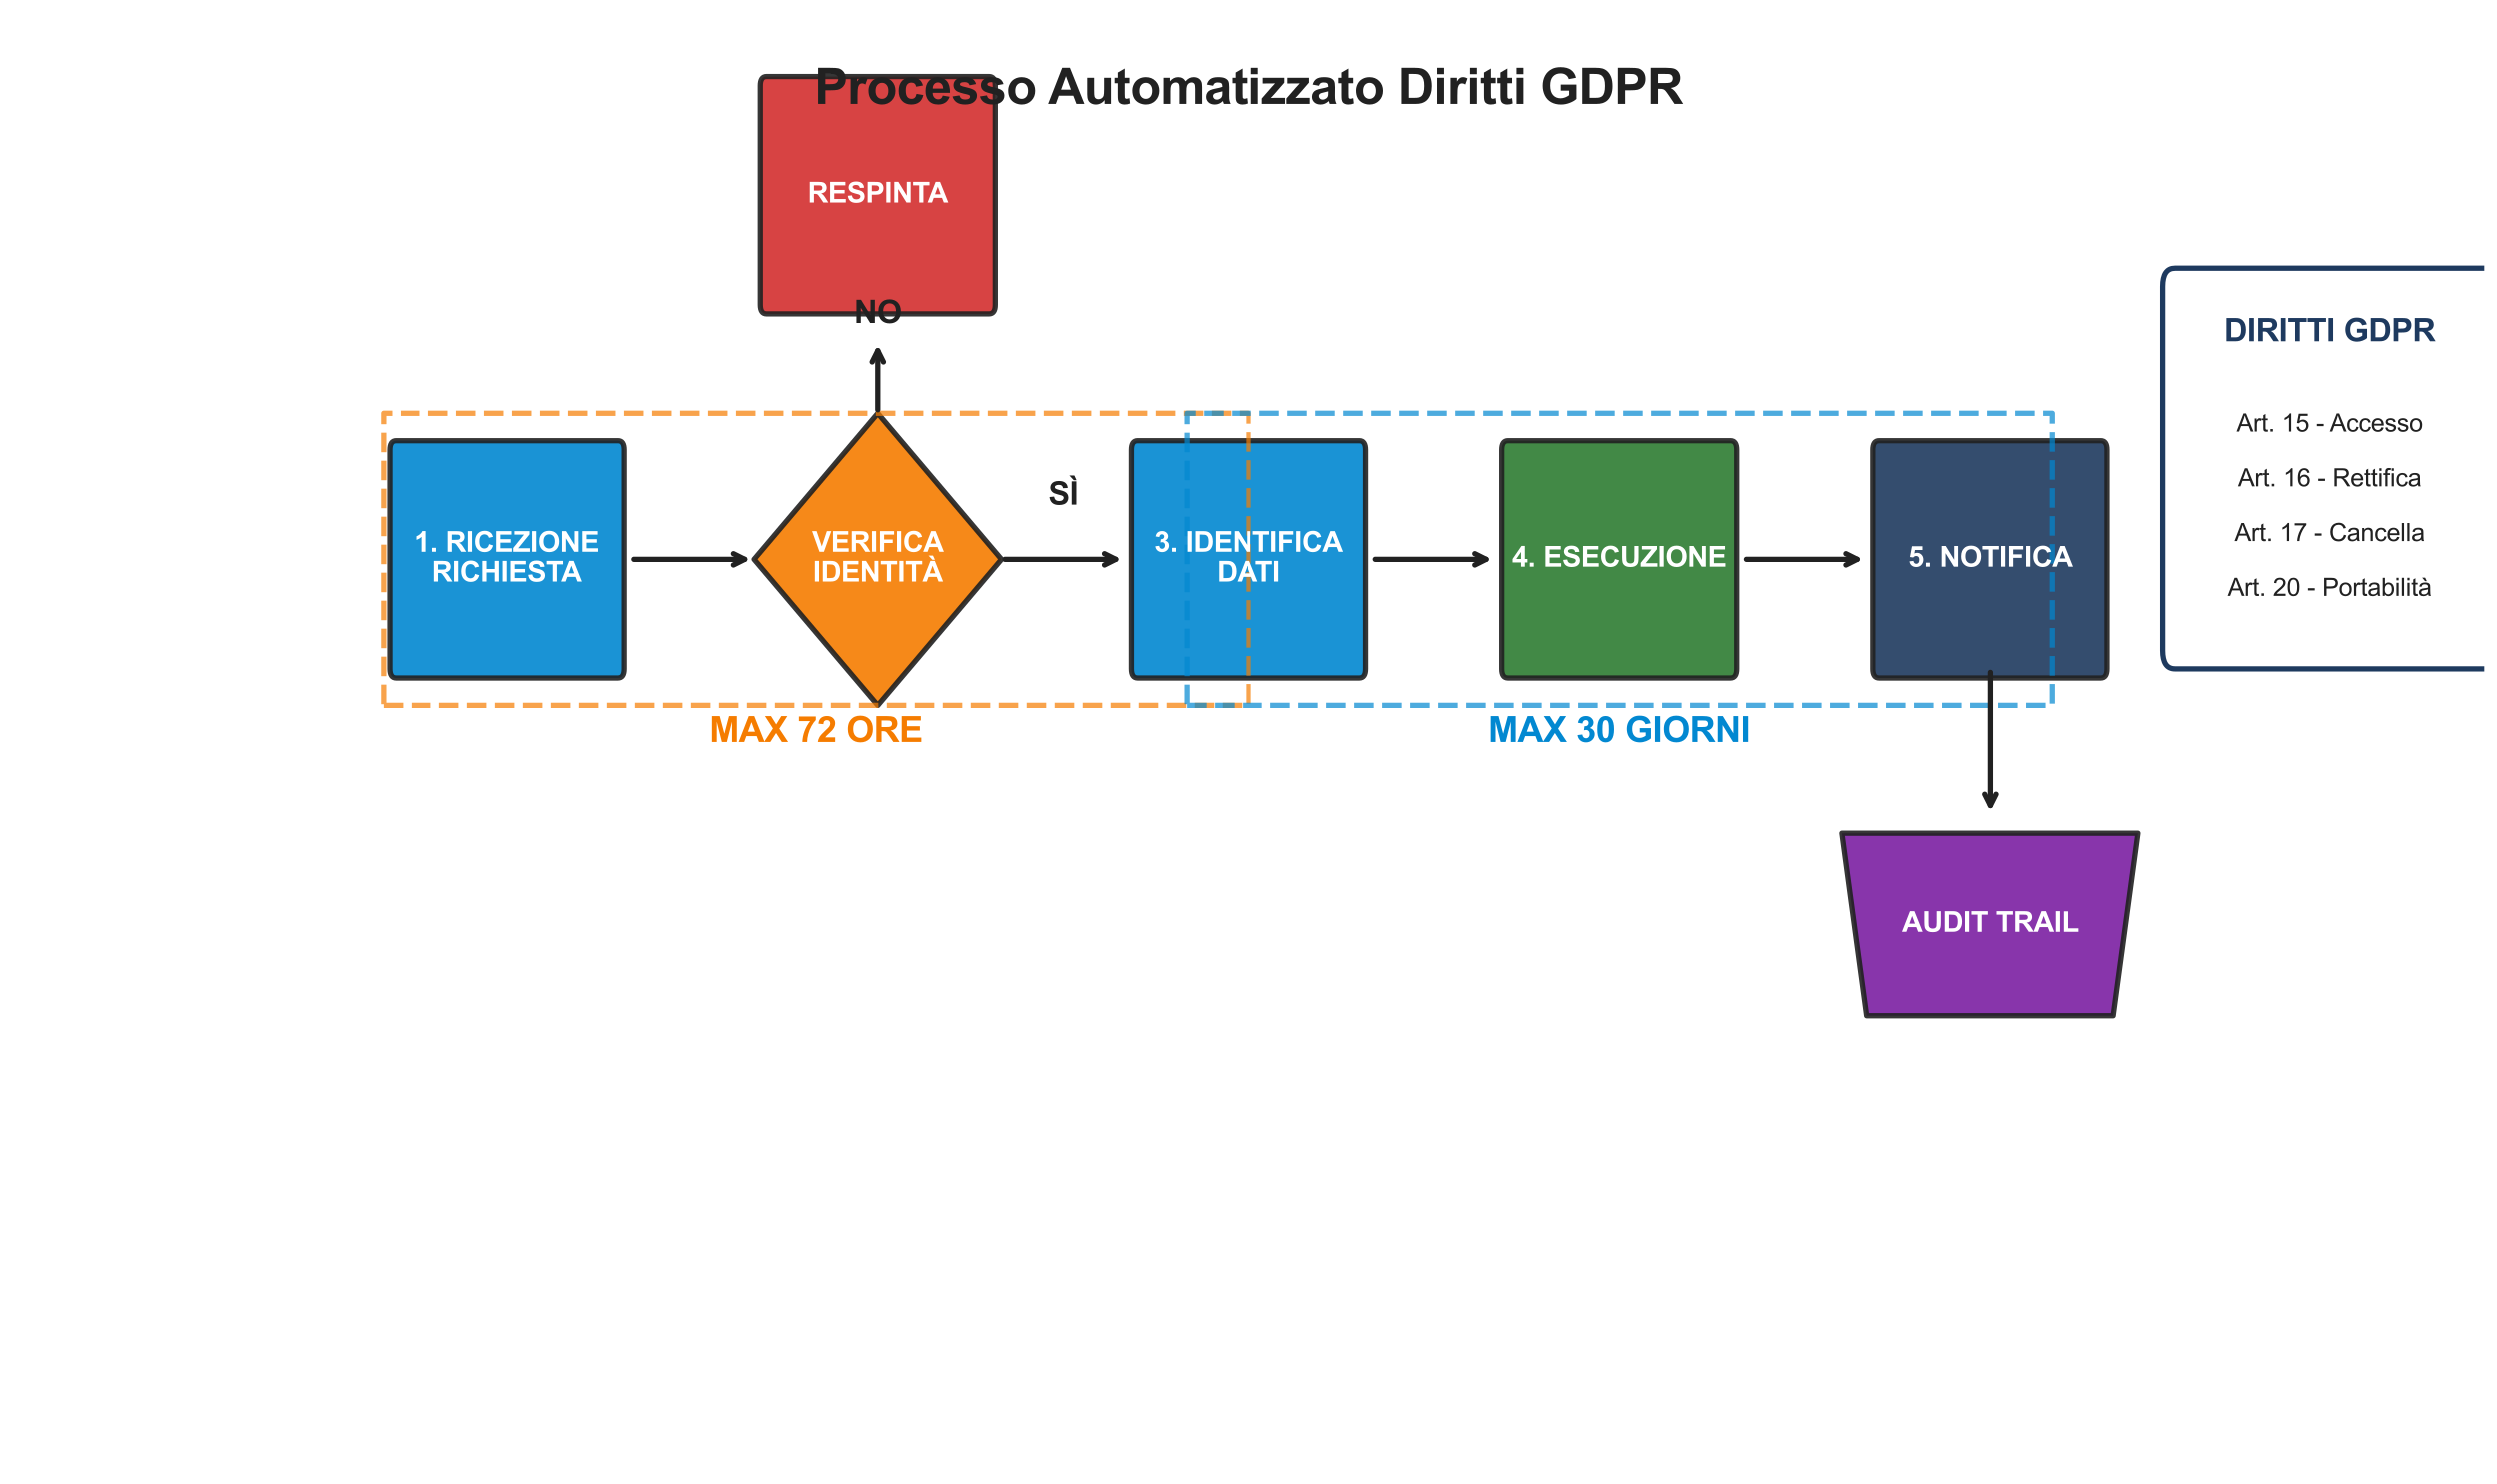 <?xml version="1.0" encoding="utf-8" standalone="no"?>
<!DOCTYPE svg PUBLIC "-//W3C//DTD SVG 1.1//EN"
  "http://www.w3.org/Graphics/SVG/1.1/DTD/svg11.dtd">
<svg xmlns:xlink="http://www.w3.org/1999/xlink" width="1419.84pt" height="843.84pt" viewBox="0 0 1419.84 843.84" xmlns="http://www.w3.org/2000/svg" version="1.1">
 <defs>
  <style type="text/css">*{stroke-linejoin: round; stroke-linecap: butt}</style>
 </defs>
 <g id="figure_1">
  <g id="patch_1">
   <path d="M 0 843.84 
L 1419.84 843.84 
L 1419.84 0 
L 0 0 
z
" style="fill: #ffffff"/>
  </g>
  <g id="axes_1">
   <g id="patch_2">
    <path d="M 225.043 385.632 
L 351.533 385.632 
Q 355.046 385.632 355.046 380.448 
L 355.046 256.032 
Q 355.046 250.848 351.533 250.848 
L 225.043 250.848 
Q 221.53 250.848 221.53 256.032 
L 221.53 380.448 
Q 221.53 385.632 225.043 385.632 
z
" clip-path="url(#p54c9bda42e)" style="fill: #0288d1; opacity: 0.9; stroke: #212121; stroke-width: 3; stroke-linejoin: miter"/>
   </g>
   <g id="patch_3">
    <path d="M 499.104 401.184 
L 569.376 318.24 
L 499.104 235.296 
L 428.832 318.24 
z
" clip-path="url(#p54c9bda42e)" style="fill: #f57c00; opacity: 0.9; stroke: #212121; stroke-width: 3; stroke-linejoin: miter"/>
   </g>
   <g id="patch_4">
    <path d="M 646.675 385.632 
L 773.165 385.632 
Q 776.678 385.632 776.678 380.448 
L 776.678 256.032 
Q 776.678 250.848 773.165 250.848 
L 646.675 250.848 
Q 643.162 250.848 643.162 256.032 
L 643.162 380.448 
Q 643.162 385.632 646.675 385.632 
z
" clip-path="url(#p54c9bda42e)" style="fill: #0288d1; opacity: 0.9; stroke: #212121; stroke-width: 3; stroke-linejoin: miter"/>
   </g>
   <g id="patch_5">
    <path d="M 857.491 385.632 
L 983.981 385.632 
Q 987.494 385.632 987.494 380.448 
L 987.494 256.032 
Q 987.494 250.848 983.981 250.848 
L 857.491 250.848 
Q 853.978 250.848 853.978 256.032 
L 853.978 380.448 
Q 853.978 385.632 857.491 385.632 
z
" clip-path="url(#p54c9bda42e)" style="fill: #2e7d32; opacity: 0.9; stroke: #212121; stroke-width: 3; stroke-linejoin: miter"/>
   </g>
   <g id="patch_6">
    <path d="M 1068.307 385.632 
L 1194.797 385.632 
Q 1198.31 385.632 1198.31 380.448 
L 1198.31 256.032 
Q 1198.31 250.848 1194.797 250.848 
L 1068.307 250.848 
Q 1064.794 250.848 1064.794 256.032 
L 1064.794 380.448 
Q 1064.794 385.632 1068.307 385.632 
z
" clip-path="url(#p54c9bda42e)" style="fill: #1e3a5f; opacity: 0.9; stroke: #212121; stroke-width: 3; stroke-linejoin: miter"/>
   </g>
   <g id="patch_7">
    <path d="M 435.859 178.272 
L 562.349 178.272 
Q 565.862 178.272 565.862 173.088 
L 565.862 48.672 
Q 565.862 43.488 562.349 43.488 
L 435.859 43.488 
Q 432.346 43.488 432.346 48.672 
L 432.346 173.088 
Q 432.346 178.272 435.859 178.272 
z
" clip-path="url(#p54c9bda42e)" style="fill: #d32f2f; opacity: 0.9; stroke: #212121; stroke-width: 3; stroke-linejoin: miter"/>
   </g>
   <g id="patch_8">
    <path d="M 1061.28 577.44 
L 1201.824 577.44 
L 1215.878 473.76 
L 1047.226 473.76 
z
" clip-path="url(#p54c9bda42e)" style="fill: #7b1fa2; opacity: 0.9; stroke: #212121; stroke-width: 3; stroke-linejoin: miter"/>
   </g>
   <g id="patch_9">
    <path d="M 218.016 401.184 
L 709.92 401.184 
L 709.92 235.296 
L 218.016 235.296 
L 218.016 401.184 
z
" clip-path="url(#p54c9bda42e)" style="fill: none; opacity: 0.7; stroke-dasharray: 11.1,4.8; stroke-dashoffset: 0; stroke: #f57c00; stroke-width: 3; stroke-linejoin: miter"/>
   </g>
   <g id="patch_10">
    <path d="M 674.784 401.184 
L 1166.688 401.184 
L 1166.688 235.296 
L 674.784 235.296 
L 674.784 401.184 
z
" clip-path="url(#p54c9bda42e)" style="fill: none; opacity: 0.7; stroke-dasharray: 11.1,4.8; stroke-dashoffset: 0; stroke: #0288d1; stroke-width: 3; stroke-linejoin: miter"/>
   </g>
   <g id="patch_11">
    <path d="M 1236.96 380.448 
L 1412.64 380.448 
Q 1419.667 380.448 1419.667 370.08 
L 1419.667 162.72 
Q 1419.667 152.352 1412.64 152.352 
L 1236.96 152.352 
Q 1229.933 152.352 1229.933 162.72 
L 1229.933 370.08 
Q 1229.933 380.448 1236.96 380.448 
z
" clip-path="url(#p54c9bda42e)" style="fill: #ffffff; stroke: #1e3a5f; stroke-width: 3; stroke-linejoin: miter"/>
   </g>
   <g id="text_1">
    <!-- 1. RICEZIONE -->
    <g style="fill: #ffffff" transform="translate(235.835 313.937) scale(0.16 -0.16)">
     <defs>
      <path id="Arial-BoldMT-31" d="M 2519 0 
L 1641 0 
L 1641 3309 
Q 1159 2859 506 2644 
L 506 3441 
Q 850 3553 1253 3867 
Q 1656 4181 1806 4600 
L 2519 4600 
L 2519 0 
z
" transform="scale(0.016)"/>
      <path id="Arial-BoldMT-2e" d="M 459 0 
L 459 878 
L 1338 878 
L 1338 0 
L 459 0 
z
" transform="scale(0.016)"/>
      <path id="Arial-BoldMT-20" transform="scale(0.016)"/>
      <path id="Arial-BoldMT-52" d="M 469 0 
L 469 4581 
L 2416 4581 
Q 3150 4581 3483 4457 
Q 3816 4334 4016 4018 
Q 4216 3703 4216 3297 
Q 4216 2781 3912 2445 
Q 3609 2109 3006 2022 
Q 3306 1847 3501 1637 
Q 3697 1428 4028 894 
L 4588 0 
L 3481 0 
L 2813 997 
Q 2456 1531 2325 1670 
Q 2194 1809 2047 1861 
Q 1900 1913 1581 1913 
L 1394 1913 
L 1394 0 
L 469 0 
z
M 1394 2644 
L 2078 2644 
Q 2744 2644 2909 2700 
Q 3075 2756 3169 2893 
Q 3263 3031 3263 3238 
Q 3263 3469 3139 3611 
Q 3016 3753 2791 3791 
Q 2678 3806 2116 3806 
L 1394 3806 
L 1394 2644 
z
" transform="scale(0.016)"/>
      <path id="Arial-BoldMT-49" d="M 438 0 
L 438 4581 
L 1363 4581 
L 1363 0 
L 438 0 
z
" transform="scale(0.016)"/>
      <path id="Arial-BoldMT-43" d="M 3397 1684 
L 4294 1400 
Q 4088 650 3608 286 
Q 3128 -78 2391 -78 
Q 1478 -78 890 545 
Q 303 1169 303 2250 
Q 303 3394 893 4026 
Q 1484 4659 2447 4659 
Q 3288 4659 3813 4163 
Q 4125 3869 4281 3319 
L 3366 3100 
Q 3284 3456 3026 3662 
Q 2769 3869 2400 3869 
Q 1891 3869 1573 3503 
Q 1256 3138 1256 2319 
Q 1256 1450 1568 1081 
Q 1881 713 2381 713 
Q 2750 713 3015 947 
Q 3281 1181 3397 1684 
z
" transform="scale(0.016)"/>
      <path id="Arial-BoldMT-45" d="M 466 0 
L 466 4581 
L 3863 4581 
L 3863 3806 
L 1391 3806 
L 1391 2791 
L 3691 2791 
L 3691 2019 
L 1391 2019 
L 1391 772 
L 3950 772 
L 3950 0 
L 466 0 
z
" transform="scale(0.016)"/>
      <path id="Arial-BoldMT-5a" d="M 69 0 
L 69 834 
L 2475 3806 
L 341 3806 
L 341 4581 
L 3694 4581 
L 3694 3863 
L 1184 772 
L 3791 772 
L 3791 0 
L 69 0 
z
" transform="scale(0.016)"/>
      <path id="Arial-BoldMT-4f" d="M 278 2263 
Q 278 2963 488 3438 
Q 644 3788 914 4066 
Q 1184 4344 1506 4478 
Q 1934 4659 2494 4659 
Q 3506 4659 4114 4031 
Q 4722 3403 4722 2284 
Q 4722 1175 4119 548 
Q 3516 -78 2506 -78 
Q 1484 -78 881 545 
Q 278 1169 278 2263 
z
M 1231 2294 
Q 1231 1516 1590 1114 
Q 1950 713 2503 713 
Q 3056 713 3411 1111 
Q 3766 1509 3766 2306 
Q 3766 3094 3420 3481 
Q 3075 3869 2503 3869 
Q 1931 3869 1581 3476 
Q 1231 3084 1231 2294 
z
" transform="scale(0.016)"/>
      <path id="Arial-BoldMT-4e" d="M 475 0 
L 475 4581 
L 1375 4581 
L 3250 1522 
L 3250 4581 
L 4109 4581 
L 4109 0 
L 3181 0 
L 1334 2988 
L 1334 0 
L 475 0 
z
" transform="scale(0.016)"/>
     </defs>
     <use xlink:href="#Arial-BoldMT-31"/>
     <use xlink:href="#Arial-BoldMT-2e" transform="translate(55.615 0)"/>
     <use xlink:href="#Arial-BoldMT-20" transform="translate(83.398 0)"/>
     <use xlink:href="#Arial-BoldMT-52" transform="translate(111.182 0)"/>
     <use xlink:href="#Arial-BoldMT-49" transform="translate(183.398 0)"/>
     <use xlink:href="#Arial-BoldMT-43" transform="translate(211.182 0)"/>
     <use xlink:href="#Arial-BoldMT-45" transform="translate(283.398 0)"/>
     <use xlink:href="#Arial-BoldMT-5a" transform="translate(350.098 0)"/>
     <use xlink:href="#Arial-BoldMT-49" transform="translate(411.182 0)"/>
     <use xlink:href="#Arial-BoldMT-4f" transform="translate(438.965 0)"/>
     <use xlink:href="#Arial-BoldMT-4e" transform="translate(516.748 0)"/>
     <use xlink:href="#Arial-BoldMT-45" transform="translate(588.965 0)"/>
    </g>
    <!-- RICHIESTA -->
    <g style="fill: #ffffff" transform="translate(245.764 330.838) scale(0.16 -0.16)">
     <defs>
      <path id="Arial-BoldMT-48" d="M 469 0 
L 469 4581 
L 1394 4581 
L 1394 2778 
L 3206 2778 
L 3206 4581 
L 4131 4581 
L 4131 0 
L 3206 0 
L 3206 2003 
L 1394 2003 
L 1394 0 
L 469 0 
z
" transform="scale(0.016)"/>
      <path id="Arial-BoldMT-53" d="M 231 1491 
L 1131 1578 
Q 1213 1125 1461 912 
Q 1709 700 2131 700 
Q 2578 700 2804 889 
Q 3031 1078 3031 1331 
Q 3031 1494 2936 1608 
Q 2841 1722 2603 1806 
Q 2441 1863 1863 2006 
Q 1119 2191 819 2459 
Q 397 2838 397 3381 
Q 397 3731 595 4036 
Q 794 4341 1167 4500 
Q 1541 4659 2069 4659 
Q 2931 4659 3367 4281 
Q 3803 3903 3825 3272 
L 2900 3231 
Q 2841 3584 2645 3739 
Q 2450 3894 2059 3894 
Q 1656 3894 1428 3728 
Q 1281 3622 1281 3444 
Q 1281 3281 1419 3166 
Q 1594 3019 2269 2859 
Q 2944 2700 3267 2529 
Q 3591 2359 3773 2064 
Q 3956 1769 3956 1334 
Q 3956 941 3737 597 
Q 3519 253 3119 86 
Q 2719 -81 2122 -81 
Q 1253 -81 787 320 
Q 322 722 231 1491 
z
" transform="scale(0.016)"/>
      <path id="Arial-BoldMT-54" d="M 1497 0 
L 1497 3806 
L 138 3806 
L 138 4581 
L 3778 4581 
L 3778 3806 
L 2422 3806 
L 2422 0 
L 1497 0 
z
" transform="scale(0.016)"/>
      <path id="Arial-BoldMT-41" d="M 4597 0 
L 3591 0 
L 3191 1041 
L 1359 1041 
L 981 0 
L 0 0 
L 1784 4581 
L 2763 4581 
L 4597 0 
z
M 2894 1813 
L 2263 3513 
L 1644 1813 
L 2894 1813 
z
" transform="scale(0.016)"/>
     </defs>
     <use xlink:href="#Arial-BoldMT-52"/>
     <use xlink:href="#Arial-BoldMT-49" transform="translate(72.217 0)"/>
     <use xlink:href="#Arial-BoldMT-43" transform="translate(100 0)"/>
     <use xlink:href="#Arial-BoldMT-48" transform="translate(172.217 0)"/>
     <use xlink:href="#Arial-BoldMT-49" transform="translate(244.434 0)"/>
     <use xlink:href="#Arial-BoldMT-45" transform="translate(272.217 0)"/>
     <use xlink:href="#Arial-BoldMT-53" transform="translate(338.916 0)"/>
     <use xlink:href="#Arial-BoldMT-54" transform="translate(405.615 0)"/>
     <use xlink:href="#Arial-BoldMT-41" transform="translate(459.324 0)"/>
    </g>
   </g>
   <g id="text_2">
    <!-- VERIFICA -->
    <g style="fill: #ffffff" transform="translate(461.768 313.937) scale(0.16 -0.16)">
     <defs>
      <path id="Arial-BoldMT-56" d="M 1634 0 
L -3 4581 
L 1000 4581 
L 2159 1191 
L 3281 4581 
L 4263 4581 
L 2622 0 
L 1634 0 
z
" transform="scale(0.016)"/>
      <path id="Arial-BoldMT-46" d="M 472 0 
L 472 4581 
L 3613 4581 
L 3613 3806 
L 1397 3806 
L 1397 2722 
L 3309 2722 
L 3309 1947 
L 1397 1947 
L 1397 0 
L 472 0 
z
" transform="scale(0.016)"/>
     </defs>
     <use xlink:href="#Arial-BoldMT-56"/>
     <use xlink:href="#Arial-BoldMT-45" transform="translate(66.699 0)"/>
     <use xlink:href="#Arial-BoldMT-52" transform="translate(133.398 0)"/>
     <use xlink:href="#Arial-BoldMT-49" transform="translate(205.615 0)"/>
     <use xlink:href="#Arial-BoldMT-46" transform="translate(233.398 0)"/>
     <use xlink:href="#Arial-BoldMT-49" transform="translate(294.482 0)"/>
     <use xlink:href="#Arial-BoldMT-43" transform="translate(322.266 0)"/>
     <use xlink:href="#Arial-BoldMT-41" transform="translate(394.482 0)"/>
    </g>
    <!-- IDENTITÀ -->
    <g style="fill: #ffffff" transform="translate(462.218 330.838) scale(0.16 -0.16)">
     <defs>
      <path id="Arial-BoldMT-44" d="M 463 4581 
L 2153 4581 
Q 2725 4581 3025 4494 
Q 3428 4375 3715 4072 
Q 4003 3769 4153 3330 
Q 4303 2891 4303 2247 
Q 4303 1681 4163 1272 
Q 3991 772 3672 463 
Q 3431 228 3022 97 
Q 2716 0 2203 0 
L 463 0 
L 463 4581 
z
M 1388 3806 
L 1388 772 
L 2078 772 
Q 2466 772 2638 816 
Q 2863 872 3011 1006 
Q 3159 1141 3253 1448 
Q 3347 1756 3347 2288 
Q 3347 2819 3253 3103 
Q 3159 3388 2990 3547 
Q 2822 3706 2563 3763 
Q 2369 3806 1803 3806 
L 1388 3806 
z
" transform="scale(0.016)"/>
      <path id="Arial-BoldMT-c0" d="M 4597 0 
L 3591 0 
L 3191 1041 
L 1359 1041 
L 981 0 
L 0 0 
L 1784 4581 
L 2763 4581 
L 4597 0 
z
M 2894 1813 
L 2263 3513 
L 1644 1813 
L 2894 1813 
z
M 2787 4813 
L 2234 4813 
L 1371 5747 
L 2356 5747 
L 2787 4813 
z
" transform="scale(0.016)"/>
     </defs>
     <use xlink:href="#Arial-BoldMT-49"/>
     <use xlink:href="#Arial-BoldMT-44" transform="translate(27.783 0)"/>
     <use xlink:href="#Arial-BoldMT-45" transform="translate(100 0)"/>
     <use xlink:href="#Arial-BoldMT-4e" transform="translate(166.699 0)"/>
     <use xlink:href="#Arial-BoldMT-54" transform="translate(238.916 0)"/>
     <use xlink:href="#Arial-BoldMT-49" transform="translate(300 0)"/>
     <use xlink:href="#Arial-BoldMT-54" transform="translate(327.783 0)"/>
     <use xlink:href="#Arial-BoldMT-c0" transform="translate(388.867 0)"/>
    </g>
   </g>
   <g id="text_3">
    <!-- 3. IDENTIFICA -->
    <g style="fill: #ffffff" transform="translate(656.14 313.937) scale(0.16 -0.16)">
     <defs>
      <path id="Arial-BoldMT-33" d="M 241 1216 
L 1091 1319 
Q 1131 994 1309 822 
Q 1488 650 1741 650 
Q 2013 650 2198 856 
Q 2384 1063 2384 1413 
Q 2384 1744 2206 1937 
Q 2028 2131 1772 2131 
Q 1603 2131 1369 2066 
L 1466 2781 
Q 1822 2772 2009 2936 
Q 2197 3100 2197 3372 
Q 2197 3603 2059 3740 
Q 1922 3878 1694 3878 
Q 1469 3878 1309 3722 
Q 1150 3566 1116 3266 
L 306 3403 
Q 391 3819 561 4067 
Q 731 4316 1036 4458 
Q 1341 4600 1719 4600 
Q 2366 4600 2756 4188 
Q 3078 3850 3078 3425 
Q 3078 2822 2419 2463 
Q 2813 2378 3048 2084 
Q 3284 1791 3284 1375 
Q 3284 772 2843 347 
Q 2403 -78 1747 -78 
Q 1125 -78 715 280 
Q 306 638 241 1216 
z
" transform="scale(0.016)"/>
     </defs>
     <use xlink:href="#Arial-BoldMT-33"/>
     <use xlink:href="#Arial-BoldMT-2e" transform="translate(55.615 0)"/>
     <use xlink:href="#Arial-BoldMT-20" transform="translate(83.398 0)"/>
     <use xlink:href="#Arial-BoldMT-49" transform="translate(111.182 0)"/>
     <use xlink:href="#Arial-BoldMT-44" transform="translate(138.965 0)"/>
     <use xlink:href="#Arial-BoldMT-45" transform="translate(211.182 0)"/>
     <use xlink:href="#Arial-BoldMT-4e" transform="translate(277.881 0)"/>
     <use xlink:href="#Arial-BoldMT-54" transform="translate(350.098 0)"/>
     <use xlink:href="#Arial-BoldMT-49" transform="translate(411.182 0)"/>
     <use xlink:href="#Arial-BoldMT-46" transform="translate(438.965 0)"/>
     <use xlink:href="#Arial-BoldMT-49" transform="translate(500.049 0)"/>
     <use xlink:href="#Arial-BoldMT-43" transform="translate(527.832 0)"/>
     <use xlink:href="#Arial-BoldMT-41" transform="translate(600.049 0)"/>
    </g>
    <!-- DATI -->
    <g style="fill: #ffffff" transform="translate(691.846 330.838) scale(0.16 -0.16)">
     <use xlink:href="#Arial-BoldMT-44"/>
     <use xlink:href="#Arial-BoldMT-41" transform="translate(72.217 0)"/>
     <use xlink:href="#Arial-BoldMT-54" transform="translate(137.059 0)"/>
     <use xlink:href="#Arial-BoldMT-49" transform="translate(198.143 0)"/>
    </g>
   </g>
   <g id="text_4">
    <!-- 4. ESECUZIONE -->
    <g style="fill: #ffffff" transform="translate(859.833 322.387) scale(0.16 -0.16)">
     <defs>
      <path id="Arial-BoldMT-34" d="M 1994 0 
L 1994 922 
L 119 922 
L 119 1691 
L 2106 4600 
L 2844 4600 
L 2844 1694 
L 3413 1694 
L 3413 922 
L 2844 922 
L 2844 0 
L 1994 0 
z
M 1994 1694 
L 1994 3259 
L 941 1694 
L 1994 1694 
z
" transform="scale(0.016)"/>
      <path id="Arial-BoldMT-55" d="M 459 4581 
L 1384 4581 
L 1384 2100 
Q 1384 1509 1419 1334 
Q 1478 1053 1701 883 
Q 1925 713 2313 713 
Q 2706 713 2906 873 
Q 3106 1034 3147 1268 
Q 3188 1503 3188 2047 
L 3188 4581 
L 4113 4581 
L 4113 2175 
Q 4113 1350 4038 1009 
Q 3963 669 3761 434 
Q 3559 200 3221 61 
Q 2884 -78 2341 -78 
Q 1684 -78 1345 73 
Q 1006 225 809 467 
Q 613 709 550 975 
Q 459 1369 459 2138 
L 459 4581 
z
" transform="scale(0.016)"/>
     </defs>
     <use xlink:href="#Arial-BoldMT-34"/>
     <use xlink:href="#Arial-BoldMT-2e" transform="translate(55.615 0)"/>
     <use xlink:href="#Arial-BoldMT-20" transform="translate(83.398 0)"/>
     <use xlink:href="#Arial-BoldMT-45" transform="translate(111.182 0)"/>
     <use xlink:href="#Arial-BoldMT-53" transform="translate(177.881 0)"/>
     <use xlink:href="#Arial-BoldMT-45" transform="translate(244.58 0)"/>
     <use xlink:href="#Arial-BoldMT-43" transform="translate(311.279 0)"/>
     <use xlink:href="#Arial-BoldMT-55" transform="translate(383.496 0)"/>
     <use xlink:href="#Arial-BoldMT-5a" transform="translate(455.713 0)"/>
     <use xlink:href="#Arial-BoldMT-49" transform="translate(516.797 0)"/>
     <use xlink:href="#Arial-BoldMT-4f" transform="translate(544.58 0)"/>
     <use xlink:href="#Arial-BoldMT-4e" transform="translate(622.363 0)"/>
     <use xlink:href="#Arial-BoldMT-45" transform="translate(694.58 0)"/>
    </g>
   </g>
   <g id="text_5">
    <!-- 5. NOTIFICA -->
    <g style="fill: #ffffff" transform="translate(1084.886 322.387) scale(0.16 -0.16)">
     <defs>
      <path id="Arial-BoldMT-35" d="M 284 1178 
L 1159 1269 
Q 1197 972 1381 798 
Q 1566 625 1806 625 
Q 2081 625 2272 848 
Q 2463 1072 2463 1522 
Q 2463 1944 2273 2155 
Q 2084 2366 1781 2366 
Q 1403 2366 1103 2031 
L 391 2134 
L 841 4519 
L 3163 4519 
L 3163 3697 
L 1506 3697 
L 1369 2919 
Q 1663 3066 1969 3066 
Q 2553 3066 2959 2641 
Q 3366 2216 3366 1538 
Q 3366 972 3038 528 
Q 2591 -78 1797 -78 
Q 1163 -78 763 262 
Q 363 603 284 1178 
z
" transform="scale(0.016)"/>
     </defs>
     <use xlink:href="#Arial-BoldMT-35"/>
     <use xlink:href="#Arial-BoldMT-2e" transform="translate(55.615 0)"/>
     <use xlink:href="#Arial-BoldMT-20" transform="translate(83.398 0)"/>
     <use xlink:href="#Arial-BoldMT-4e" transform="translate(111.182 0)"/>
     <use xlink:href="#Arial-BoldMT-4f" transform="translate(183.398 0)"/>
     <use xlink:href="#Arial-BoldMT-54" transform="translate(261.182 0)"/>
     <use xlink:href="#Arial-BoldMT-49" transform="translate(322.266 0)"/>
     <use xlink:href="#Arial-BoldMT-46" transform="translate(350.049 0)"/>
     <use xlink:href="#Arial-BoldMT-49" transform="translate(411.133 0)"/>
     <use xlink:href="#Arial-BoldMT-43" transform="translate(438.916 0)"/>
     <use xlink:href="#Arial-BoldMT-41" transform="translate(511.133 0)"/>
    </g>
   </g>
   <g id="text_6">
    <!-- RESPINTA -->
    <g style="fill: #ffffff" transform="translate(459.244 115.028) scale(0.16 -0.16)">
     <defs>
      <path id="Arial-BoldMT-50" d="M 466 0 
L 466 4581 
L 1950 4581 
Q 2794 4581 3050 4513 
Q 3444 4409 3709 4064 
Q 3975 3719 3975 3172 
Q 3975 2750 3822 2462 
Q 3669 2175 3433 2011 
Q 3197 1847 2953 1794 
Q 2622 1728 1994 1728 
L 1391 1728 
L 1391 0 
L 466 0 
z
M 1391 3806 
L 1391 2506 
L 1897 2506 
Q 2444 2506 2628 2578 
Q 2813 2650 2917 2803 
Q 3022 2956 3022 3159 
Q 3022 3409 2875 3571 
Q 2728 3734 2503 3775 
Q 2338 3806 1838 3806 
L 1391 3806 
z
" transform="scale(0.016)"/>
     </defs>
     <use xlink:href="#Arial-BoldMT-52"/>
     <use xlink:href="#Arial-BoldMT-45" transform="translate(72.217 0)"/>
     <use xlink:href="#Arial-BoldMT-53" transform="translate(138.916 0)"/>
     <use xlink:href="#Arial-BoldMT-50" transform="translate(205.615 0)"/>
     <use xlink:href="#Arial-BoldMT-49" transform="translate(272.314 0)"/>
     <use xlink:href="#Arial-BoldMT-4e" transform="translate(300.098 0)"/>
     <use xlink:href="#Arial-BoldMT-54" transform="translate(372.314 0)"/>
     <use xlink:href="#Arial-BoldMT-41" transform="translate(426.023 0)"/>
    </g>
   </g>
   <g id="text_7">
    <!-- AUDIT TRAIL -->
    <g style="fill: #ffffff" transform="translate(1081.338 529.747) scale(0.16 -0.16)">
     <defs>
      <path id="Arial-BoldMT-4c" d="M 491 0 
L 491 4544 
L 1416 4544 
L 1416 772 
L 3716 772 
L 3716 0 
L 491 0 
z
" transform="scale(0.016)"/>
     </defs>
     <use xlink:href="#Arial-BoldMT-41"/>
     <use xlink:href="#Arial-BoldMT-55" transform="translate(72.217 0)"/>
     <use xlink:href="#Arial-BoldMT-44" transform="translate(144.434 0)"/>
     <use xlink:href="#Arial-BoldMT-49" transform="translate(216.65 0)"/>
     <use xlink:href="#Arial-BoldMT-54" transform="translate(244.434 0)"/>
     <use xlink:href="#Arial-BoldMT-20" transform="translate(305.518 0)"/>
     <use xlink:href="#Arial-BoldMT-54" transform="translate(333.301 0)"/>
     <use xlink:href="#Arial-BoldMT-52" transform="translate(394.385 0)"/>
     <use xlink:href="#Arial-BoldMT-41" transform="translate(466.602 0)"/>
     <use xlink:href="#Arial-BoldMT-49" transform="translate(538.818 0)"/>
     <use xlink:href="#Arial-BoldMT-4c" transform="translate(566.602 0)"/>
    </g>
   </g>
   <g id="patch_12">
    <path d="M 360.563 318.24 
Q 393.7 318.24 423.482 318.24 
" style="fill: none; stroke: #212121; stroke-width: 3; stroke-linecap: round"/>
    <path d="M 417.082 315.04 
L 423.482 318.24 
L 417.082 321.44 
" style="fill: none; stroke: #212121; stroke-width: 3; stroke-linecap: round"/>
   </g>
   <g id="patch_13">
    <path d="M 571.379 318.24 
Q 604.516 318.24 634.298 318.24 
" style="fill: none; stroke: #212121; stroke-width: 3; stroke-linecap: round"/>
    <path d="M 627.898 315.04 
L 634.298 318.24 
L 627.898 321.44 
" style="fill: none; stroke: #212121; stroke-width: 3; stroke-linecap: round"/>
   </g>
   <g id="text_8">
    <!-- SÌ -->
    <g style="fill: #212121" transform="translate(596.008 287.136) scale(0.18 -0.18)">
     <defs>
      <path id="Arial-BoldMT-cc" d="M 438 0 
L 438 4581 
L 1363 4581 
L 1363 0 
L 438 0 
z
M 1387 4813 
L 834 4813 
L -29 5747 
L 956 5747 
L 1387 4813 
z
" transform="scale(0.016)"/>
     </defs>
     <use xlink:href="#Arial-BoldMT-53"/>
     <use xlink:href="#Arial-BoldMT-cc" transform="translate(66.699 0)"/>
    </g>
   </g>
   <g id="patch_14">
    <path d="M 499.104 233.294 
Q 499.104 214.559 499.104 199.178 
" style="fill: none; stroke: #212121; stroke-width: 3; stroke-linecap: round"/>
    <path d="M 495.904 205.578 
L 499.104 199.178 
L 502.304 205.578 
" style="fill: none; stroke: #212121; stroke-width: 3; stroke-linecap: round"/>
   </g>
   <g id="text_9">
    <!-- NO -->
    <g style="fill: #212121" transform="translate(485.604 183.456) scale(0.18 -0.18)">
     <use xlink:href="#Arial-BoldMT-4e"/>
     <use xlink:href="#Arial-BoldMT-4f" transform="translate(72.217 0)"/>
    </g>
   </g>
   <g id="patch_15">
    <path d="M 782.195 318.24 
Q 815.332 318.24 845.114 318.24 
" style="fill: none; stroke: #212121; stroke-width: 3; stroke-linecap: round"/>
    <path d="M 838.714 315.04 
L 845.114 318.24 
L 838.714 321.44 
" style="fill: none; stroke: #212121; stroke-width: 3; stroke-linecap: round"/>
   </g>
   <g id="patch_16">
    <path d="M 993.011 318.24 
Q 1026.148 318.24 1055.93 318.24 
" style="fill: none; stroke: #212121; stroke-width: 3; stroke-linecap: round"/>
    <path d="M 1049.53 315.04 
L 1055.93 318.24 
L 1049.53 321.44 
" style="fill: none; stroke: #212121; stroke-width: 3; stroke-linecap: round"/>
   </g>
   <g id="patch_17">
    <path d="M 1131.552 382.45 
Q 1131.552 421.921 1131.552 458.037 
" style="fill: none; stroke: #212121; stroke-width: 3; stroke-linecap: round"/>
    <path d="M 1134.752 451.637 
L 1131.552 458.037 
L 1128.352 451.637 
" style="fill: none; stroke: #212121; stroke-width: 3; stroke-linecap: round"/>
   </g>
   <g id="text_10">
    <!-- MAX 72 ORE -->
    <g style="fill: #f57c00" transform="translate(403.398 421.92) scale(0.2 -0.2)">
     <defs>
      <path id="Arial-BoldMT-4d" d="M 453 0 
L 453 4581 
L 1838 4581 
L 2669 1456 
L 3491 4581 
L 4878 4581 
L 4878 0 
L 4019 0 
L 4019 3606 
L 3109 0 
L 2219 0 
L 1313 3606 
L 1313 0 
L 453 0 
z
" transform="scale(0.016)"/>
      <path id="Arial-BoldMT-58" d="M 0 0 
L 1566 2391 
L 147 4581 
L 1228 4581 
L 2147 3109 
L 3047 4581 
L 4119 4581 
L 2694 2356 
L 4259 0 
L 3144 0 
L 2128 1584 
L 1109 0 
L 0 0 
z
" transform="scale(0.016)"/>
      <path id="Arial-BoldMT-37" d="M 272 3703 
L 272 4519 
L 3275 4519 
L 3275 3881 
Q 2903 3516 2518 2831 
Q 2134 2147 1932 1376 
Q 1731 606 1734 0 
L 888 0 
Q 909 950 1279 1937 
Q 1650 2925 2269 3703 
L 272 3703 
z
" transform="scale(0.016)"/>
      <path id="Arial-BoldMT-32" d="M 3238 816 
L 3238 0 
L 159 0 
Q 209 463 459 877 
Q 709 1291 1447 1975 
Q 2041 2528 2175 2725 
Q 2356 2997 2356 3263 
Q 2356 3556 2198 3714 
Q 2041 3872 1763 3872 
Q 1488 3872 1325 3706 
Q 1163 3541 1138 3156 
L 263 3244 
Q 341 3969 753 4284 
Q 1166 4600 1784 4600 
Q 2463 4600 2850 4234 
Q 3238 3869 3238 3325 
Q 3238 3016 3127 2736 
Q 3016 2456 2775 2150 
Q 2616 1947 2200 1565 
Q 1784 1184 1673 1059 
Q 1563 934 1494 816 
L 3238 816 
z
" transform="scale(0.016)"/>
     </defs>
     <use xlink:href="#Arial-BoldMT-4d"/>
     <use xlink:href="#Arial-BoldMT-41" transform="translate(83.301 0)"/>
     <use xlink:href="#Arial-BoldMT-58" transform="translate(155.518 0)"/>
     <use xlink:href="#Arial-BoldMT-20" transform="translate(222.217 0)"/>
     <use xlink:href="#Arial-BoldMT-37" transform="translate(250 0)"/>
     <use xlink:href="#Arial-BoldMT-32" transform="translate(305.615 0)"/>
     <use xlink:href="#Arial-BoldMT-20" transform="translate(361.23 0)"/>
     <use xlink:href="#Arial-BoldMT-4f" transform="translate(389.014 0)"/>
     <use xlink:href="#Arial-BoldMT-52" transform="translate(466.797 0)"/>
     <use xlink:href="#Arial-BoldMT-45" transform="translate(539.014 0)"/>
    </g>
   </g>
   <g id="text_11">
    <!-- MAX 30 GIORNI -->
    <g style="fill: #0288d1" transform="translate(846.28 421.92) scale(0.2 -0.2)">
     <defs>
      <path id="Arial-BoldMT-30" d="M 1756 4600 
Q 2422 4600 2797 4125 
Q 3244 3563 3244 2259 
Q 3244 959 2794 391 
Q 2422 -78 1756 -78 
Q 1088 -78 678 436 
Q 269 950 269 2269 
Q 269 3563 719 4131 
Q 1091 4600 1756 4600 
z
M 1756 3872 
Q 1597 3872 1472 3770 
Q 1347 3669 1278 3406 
Q 1188 3066 1188 2259 
Q 1188 1453 1269 1151 
Q 1350 850 1473 750 
Q 1597 650 1756 650 
Q 1916 650 2041 751 
Q 2166 853 2234 1116 
Q 2325 1453 2325 2259 
Q 2325 3066 2244 3367 
Q 2163 3669 2039 3770 
Q 1916 3872 1756 3872 
z
" transform="scale(0.016)"/>
      <path id="Arial-BoldMT-47" d="M 2597 1684 
L 2597 2456 
L 4591 2456 
L 4591 631 
Q 4300 350 3748 136 
Q 3197 -78 2631 -78 
Q 1913 -78 1378 223 
Q 844 525 575 1086 
Q 306 1647 306 2306 
Q 306 3022 606 3578 
Q 906 4134 1484 4431 
Q 1925 4659 2581 4659 
Q 3434 4659 3914 4301 
Q 4394 3944 4531 3313 
L 3613 3141 
Q 3516 3478 3248 3673 
Q 2981 3869 2581 3869 
Q 1975 3869 1617 3484 
Q 1259 3100 1259 2344 
Q 1259 1528 1621 1120 
Q 1984 713 2572 713 
Q 2863 713 3155 827 
Q 3447 941 3656 1103 
L 3656 1684 
L 2597 1684 
z
" transform="scale(0.016)"/>
     </defs>
     <use xlink:href="#Arial-BoldMT-4d"/>
     <use xlink:href="#Arial-BoldMT-41" transform="translate(83.301 0)"/>
     <use xlink:href="#Arial-BoldMT-58" transform="translate(155.518 0)"/>
     <use xlink:href="#Arial-BoldMT-20" transform="translate(222.217 0)"/>
     <use xlink:href="#Arial-BoldMT-33" transform="translate(250 0)"/>
     <use xlink:href="#Arial-BoldMT-30" transform="translate(305.615 0)"/>
     <use xlink:href="#Arial-BoldMT-20" transform="translate(361.23 0)"/>
     <use xlink:href="#Arial-BoldMT-47" transform="translate(389.014 0)"/>
     <use xlink:href="#Arial-BoldMT-49" transform="translate(466.797 0)"/>
     <use xlink:href="#Arial-BoldMT-4f" transform="translate(494.58 0)"/>
     <use xlink:href="#Arial-BoldMT-52" transform="translate(572.363 0)"/>
     <use xlink:href="#Arial-BoldMT-4e" transform="translate(644.58 0)"/>
     <use xlink:href="#Arial-BoldMT-49" transform="translate(716.797 0)"/>
    </g>
   </g>
   <g id="text_12">
    <!-- Processo Automatizzato Diritti GDPR -->
    <g style="fill: #212121" transform="translate(463.089 59.04) scale(0.28 -0.28)">
     <defs>
      <path id="Arial-BoldMT-72" d="M 1300 0 
L 422 0 
L 422 3319 
L 1238 3319 
L 1238 2847 
Q 1447 3181 1614 3287 
Q 1781 3394 1994 3394 
Q 2294 3394 2572 3228 
L 2300 2463 
Q 2078 2606 1888 2606 
Q 1703 2606 1575 2504 
Q 1447 2403 1373 2137 
Q 1300 1872 1300 1025 
L 1300 0 
z
" transform="scale(0.016)"/>
      <path id="Arial-BoldMT-6f" d="M 256 1706 
Q 256 2144 472 2553 
Q 688 2963 1083 3178 
Q 1478 3394 1966 3394 
Q 2719 3394 3200 2905 
Q 3681 2416 3681 1669 
Q 3681 916 3195 420 
Q 2709 -75 1972 -75 
Q 1516 -75 1102 131 
Q 688 338 472 736 
Q 256 1134 256 1706 
z
M 1156 1659 
Q 1156 1166 1390 903 
Q 1625 641 1969 641 
Q 2313 641 2545 903 
Q 2778 1166 2778 1666 
Q 2778 2153 2545 2415 
Q 2313 2678 1969 2678 
Q 1625 2678 1390 2415 
Q 1156 2153 1156 1659 
z
" transform="scale(0.016)"/>
      <path id="Arial-BoldMT-63" d="M 3353 2338 
L 2488 2181 
Q 2444 2441 2289 2572 
Q 2134 2703 1888 2703 
Q 1559 2703 1364 2476 
Q 1169 2250 1169 1719 
Q 1169 1128 1367 884 
Q 1566 641 1900 641 
Q 2150 641 2309 783 
Q 2469 925 2534 1272 
L 3397 1125 
Q 3263 531 2881 228 
Q 2500 -75 1859 -75 
Q 1131 -75 698 384 
Q 266 844 266 1656 
Q 266 2478 700 2936 
Q 1134 3394 1875 3394 
Q 2481 3394 2839 3133 
Q 3197 2872 3353 2338 
z
" transform="scale(0.016)"/>
      <path id="Arial-BoldMT-65" d="M 2381 1056 
L 3256 909 
Q 3088 428 2723 176 
Q 2359 -75 1813 -75 
Q 947 -75 531 491 
Q 203 944 203 1634 
Q 203 2459 634 2926 
Q 1066 3394 1725 3394 
Q 2466 3394 2894 2905 
Q 3322 2416 3303 1406 
L 1103 1406 
Q 1113 1016 1316 798 
Q 1519 581 1822 581 
Q 2028 581 2168 693 
Q 2309 806 2381 1056 
z
M 2431 1944 
Q 2422 2325 2234 2523 
Q 2047 2722 1778 2722 
Q 1491 2722 1303 2513 
Q 1116 2303 1119 1944 
L 2431 1944 
z
" transform="scale(0.016)"/>
      <path id="Arial-BoldMT-73" d="M 150 947 
L 1031 1081 
Q 1088 825 1259 692 
Q 1431 559 1741 559 
Q 2081 559 2253 684 
Q 2369 772 2369 919 
Q 2369 1019 2306 1084 
Q 2241 1147 2013 1200 
Q 950 1434 666 1628 
Q 272 1897 272 2375 
Q 272 2806 612 3100 
Q 953 3394 1669 3394 
Q 2350 3394 2681 3172 
Q 3013 2950 3138 2516 
L 2309 2363 
Q 2256 2556 2107 2659 
Q 1959 2763 1684 2763 
Q 1338 2763 1188 2666 
Q 1088 2597 1088 2488 
Q 1088 2394 1175 2328 
Q 1294 2241 1995 2081 
Q 2697 1922 2975 1691 
Q 3250 1456 3250 1038 
Q 3250 581 2869 253 
Q 2488 -75 1741 -75 
Q 1063 -75 667 200 
Q 272 475 150 947 
z
" transform="scale(0.016)"/>
      <path id="Arial-BoldMT-75" d="M 2644 0 
L 2644 497 
Q 2463 231 2167 78 
Q 1872 -75 1544 -75 
Q 1209 -75 943 72 
Q 678 219 559 484 
Q 441 750 441 1219 
L 441 3319 
L 1319 3319 
L 1319 1794 
Q 1319 1094 1367 936 
Q 1416 778 1544 686 
Q 1672 594 1869 594 
Q 2094 594 2272 717 
Q 2450 841 2515 1023 
Q 2581 1206 2581 1919 
L 2581 3319 
L 3459 3319 
L 3459 0 
L 2644 0 
z
" transform="scale(0.016)"/>
      <path id="Arial-BoldMT-74" d="M 1981 3319 
L 1981 2619 
L 1381 2619 
L 1381 1281 
Q 1381 875 1398 808 
Q 1416 741 1477 697 
Q 1538 653 1625 653 
Q 1747 653 1978 738 
L 2053 56 
Q 1747 -75 1359 -75 
Q 1122 -75 931 4 
Q 741 84 652 211 
Q 563 338 528 553 
Q 500 706 500 1172 
L 500 2619 
L 97 2619 
L 97 3319 
L 500 3319 
L 500 3978 
L 1381 4491 
L 1381 3319 
L 1981 3319 
z
" transform="scale(0.016)"/>
      <path id="Arial-BoldMT-6d" d="M 394 3319 
L 1203 3319 
L 1203 2866 
Q 1638 3394 2238 3394 
Q 2556 3394 2790 3262 
Q 3025 3131 3175 2866 
Q 3394 3131 3647 3262 
Q 3900 3394 4188 3394 
Q 4553 3394 4806 3245 
Q 5059 3097 5184 2809 
Q 5275 2597 5275 2122 
L 5275 0 
L 4397 0 
L 4397 1897 
Q 4397 2391 4306 2534 
Q 4184 2722 3931 2722 
Q 3747 2722 3584 2609 
Q 3422 2497 3350 2280 
Q 3278 2063 3278 1594 
L 3278 0 
L 2400 0 
L 2400 1819 
Q 2400 2303 2353 2443 
Q 2306 2584 2207 2653 
Q 2109 2722 1941 2722 
Q 1738 2722 1575 2612 
Q 1413 2503 1342 2297 
Q 1272 2091 1272 1613 
L 1272 0 
L 394 0 
L 394 3319 
z
" transform="scale(0.016)"/>
      <path id="Arial-BoldMT-61" d="M 1116 2306 
L 319 2450 
Q 453 2931 781 3162 
Q 1109 3394 1756 3394 
Q 2344 3394 2631 3255 
Q 2919 3116 3036 2902 
Q 3153 2688 3153 2116 
L 3144 1091 
Q 3144 653 3186 445 
Q 3228 238 3344 0 
L 2475 0 
Q 2441 88 2391 259 
Q 2369 338 2359 363 
Q 2134 144 1878 34 
Q 1622 -75 1331 -75 
Q 819 -75 523 203 
Q 228 481 228 906 
Q 228 1188 362 1408 
Q 497 1628 739 1745 
Q 981 1863 1438 1950 
Q 2053 2066 2291 2166 
L 2291 2253 
Q 2291 2506 2166 2614 
Q 2041 2722 1694 2722 
Q 1459 2722 1328 2630 
Q 1197 2538 1116 2306 
z
M 2291 1594 
Q 2122 1538 1756 1459 
Q 1391 1381 1278 1306 
Q 1106 1184 1106 997 
Q 1106 813 1243 678 
Q 1381 544 1594 544 
Q 1831 544 2047 700 
Q 2206 819 2256 991 
Q 2291 1103 2291 1419 
L 2291 1594 
z
" transform="scale(0.016)"/>
      <path id="Arial-BoldMT-69" d="M 459 3769 
L 459 4581 
L 1338 4581 
L 1338 3769 
L 459 3769 
z
M 459 0 
L 459 3319 
L 1338 3319 
L 1338 0 
L 459 0 
z
" transform="scale(0.016)"/>
      <path id="Arial-BoldMT-7a" d="M 106 0 
L 106 684 
L 1350 2113 
Q 1656 2463 1803 2609 
Q 1650 2600 1400 2597 
L 228 2591 
L 228 3319 
L 2972 3319 
L 2972 2697 
L 1703 1234 
L 1256 750 
Q 1622 772 1709 772 
L 3069 772 
L 3069 0 
L 106 0 
z
" transform="scale(0.016)"/>
     </defs>
     <use xlink:href="#Arial-BoldMT-50"/>
     <use xlink:href="#Arial-BoldMT-72" transform="translate(66.699 0)"/>
     <use xlink:href="#Arial-BoldMT-6f" transform="translate(105.615 0)"/>
     <use xlink:href="#Arial-BoldMT-63" transform="translate(166.699 0)"/>
     <use xlink:href="#Arial-BoldMT-65" transform="translate(222.314 0)"/>
     <use xlink:href="#Arial-BoldMT-73" transform="translate(277.93 0)"/>
     <use xlink:href="#Arial-BoldMT-73" transform="translate(333.545 0)"/>
     <use xlink:href="#Arial-BoldMT-6f" transform="translate(389.16 0)"/>
     <use xlink:href="#Arial-BoldMT-20" transform="translate(450.244 0)"/>
     <use xlink:href="#Arial-BoldMT-41" transform="translate(474.277 0)"/>
     <use xlink:href="#Arial-BoldMT-75" transform="translate(546.494 0)"/>
     <use xlink:href="#Arial-BoldMT-74" transform="translate(607.578 0)"/>
     <use xlink:href="#Arial-BoldMT-6f" transform="translate(640.879 0)"/>
     <use xlink:href="#Arial-BoldMT-6d" transform="translate(701.963 0)"/>
     <use xlink:href="#Arial-BoldMT-61" transform="translate(790.879 0)"/>
     <use xlink:href="#Arial-BoldMT-74" transform="translate(846.494 0)"/>
     <use xlink:href="#Arial-BoldMT-69" transform="translate(879.795 0)"/>
     <use xlink:href="#Arial-BoldMT-7a" transform="translate(907.578 0)"/>
     <use xlink:href="#Arial-BoldMT-7a" transform="translate(957.578 0)"/>
     <use xlink:href="#Arial-BoldMT-61" transform="translate(1007.578 0)"/>
     <use xlink:href="#Arial-BoldMT-74" transform="translate(1063.193 0)"/>
     <use xlink:href="#Arial-BoldMT-6f" transform="translate(1096.494 0)"/>
     <use xlink:href="#Arial-BoldMT-20" transform="translate(1157.578 0)"/>
     <use xlink:href="#Arial-BoldMT-44" transform="translate(1185.361 0)"/>
     <use xlink:href="#Arial-BoldMT-69" transform="translate(1257.578 0)"/>
     <use xlink:href="#Arial-BoldMT-72" transform="translate(1285.361 0)"/>
     <use xlink:href="#Arial-BoldMT-69" transform="translate(1324.277 0)"/>
     <use xlink:href="#Arial-BoldMT-74" transform="translate(1352.061 0)"/>
     <use xlink:href="#Arial-BoldMT-74" transform="translate(1385.361 0)"/>
     <use xlink:href="#Arial-BoldMT-69" transform="translate(1418.662 0)"/>
     <use xlink:href="#Arial-BoldMT-20" transform="translate(1446.445 0)"/>
     <use xlink:href="#Arial-BoldMT-47" transform="translate(1474.229 0)"/>
     <use xlink:href="#Arial-BoldMT-44" transform="translate(1552.012 0)"/>
     <use xlink:href="#Arial-BoldMT-50" transform="translate(1624.229 0)"/>
     <use xlink:href="#Arial-BoldMT-52" transform="translate(1690.928 0)"/>
    </g>
   </g>
   <g id="text_13">
    <!-- DIRITTI GDPR -->
    <g style="fill: #1e3a5f" transform="translate(1264.802 193.824) scale(0.18 -0.18)">
     <use xlink:href="#Arial-BoldMT-44"/>
     <use xlink:href="#Arial-BoldMT-49" transform="translate(72.217 0)"/>
     <use xlink:href="#Arial-BoldMT-52" transform="translate(100 0)"/>
     <use xlink:href="#Arial-BoldMT-49" transform="translate(172.217 0)"/>
     <use xlink:href="#Arial-BoldMT-54" transform="translate(200 0)"/>
     <use xlink:href="#Arial-BoldMT-54" transform="translate(261.084 0)"/>
     <use xlink:href="#Arial-BoldMT-49" transform="translate(322.168 0)"/>
     <use xlink:href="#Arial-BoldMT-20" transform="translate(349.951 0)"/>
     <use xlink:href="#Arial-BoldMT-47" transform="translate(377.734 0)"/>
     <use xlink:href="#Arial-BoldMT-44" transform="translate(455.518 0)"/>
     <use xlink:href="#Arial-BoldMT-50" transform="translate(527.734 0)"/>
     <use xlink:href="#Arial-BoldMT-52" transform="translate(594.434 0)"/>
    </g>
   </g>
   <g id="text_14">
    <!-- Art. 15 - Accesso -->
    <g style="fill: #212121" transform="translate(1271.891 245.664) scale(0.14 -0.14)">
     <defs>
      <path id="ArialMT-41" d="M -9 0 
L 1750 4581 
L 2403 4581 
L 4278 0 
L 3588 0 
L 3053 1388 
L 1138 1388 
L 634 0 
L -9 0 
z
M 1313 1881 
L 2866 1881 
L 2388 3150 
Q 2169 3728 2063 4100 
Q 1975 3659 1816 3225 
L 1313 1881 
z
" transform="scale(0.016)"/>
      <path id="ArialMT-72" d="M 416 0 
L 416 3319 
L 922 3319 
L 922 2816 
Q 1116 3169 1280 3281 
Q 1444 3394 1641 3394 
Q 1925 3394 2219 3213 
L 2025 2691 
Q 1819 2813 1613 2813 
Q 1428 2813 1281 2702 
Q 1134 2591 1072 2394 
Q 978 2094 978 1738 
L 978 0 
L 416 0 
z
" transform="scale(0.016)"/>
      <path id="ArialMT-74" d="M 1650 503 
L 1731 6 
Q 1494 -44 1306 -44 
Q 1000 -44 831 53 
Q 663 150 594 308 
Q 525 466 525 972 
L 525 2881 
L 113 2881 
L 113 3319 
L 525 3319 
L 525 4141 
L 1084 4478 
L 1084 3319 
L 1650 3319 
L 1650 2881 
L 1084 2881 
L 1084 941 
Q 1084 700 1114 631 
Q 1144 563 1211 522 
Q 1278 481 1403 481 
Q 1497 481 1650 503 
z
" transform="scale(0.016)"/>
      <path id="ArialMT-2e" d="M 581 0 
L 581 641 
L 1222 641 
L 1222 0 
L 581 0 
z
" transform="scale(0.016)"/>
      <path id="ArialMT-20" transform="scale(0.016)"/>
      <path id="ArialMT-31" d="M 2384 0 
L 1822 0 
L 1822 3584 
Q 1619 3391 1289 3197 
Q 959 3003 697 2906 
L 697 3450 
Q 1169 3672 1522 3987 
Q 1875 4303 2022 4600 
L 2384 4600 
L 2384 0 
z
" transform="scale(0.016)"/>
      <path id="ArialMT-35" d="M 266 1200 
L 856 1250 
Q 922 819 1161 601 
Q 1400 384 1738 384 
Q 2144 384 2425 690 
Q 2706 997 2706 1503 
Q 2706 1984 2436 2262 
Q 2166 2541 1728 2541 
Q 1456 2541 1237 2417 
Q 1019 2294 894 2097 
L 366 2166 
L 809 4519 
L 3088 4519 
L 3088 3981 
L 1259 3981 
L 1013 2750 
Q 1425 3038 1878 3038 
Q 2478 3038 2890 2622 
Q 3303 2206 3303 1553 
Q 3303 931 2941 478 
Q 2500 -78 1738 -78 
Q 1113 -78 717 272 
Q 322 622 266 1200 
z
" transform="scale(0.016)"/>
      <path id="ArialMT-2d" d="M 203 1375 
L 203 1941 
L 1931 1941 
L 1931 1375 
L 203 1375 
z
" transform="scale(0.016)"/>
      <path id="ArialMT-63" d="M 2588 1216 
L 3141 1144 
Q 3050 572 2676 248 
Q 2303 -75 1759 -75 
Q 1078 -75 664 370 
Q 250 816 250 1647 
Q 250 2184 428 2587 
Q 606 2991 970 3192 
Q 1334 3394 1763 3394 
Q 2303 3394 2647 3120 
Q 2991 2847 3088 2344 
L 2541 2259 
Q 2463 2594 2264 2762 
Q 2066 2931 1784 2931 
Q 1359 2931 1093 2626 
Q 828 2322 828 1663 
Q 828 994 1084 691 
Q 1341 388 1753 388 
Q 2084 388 2306 591 
Q 2528 794 2588 1216 
z
" transform="scale(0.016)"/>
      <path id="ArialMT-65" d="M 2694 1069 
L 3275 997 
Q 3138 488 2766 206 
Q 2394 -75 1816 -75 
Q 1088 -75 661 373 
Q 234 822 234 1631 
Q 234 2469 665 2931 
Q 1097 3394 1784 3394 
Q 2450 3394 2872 2941 
Q 3294 2488 3294 1666 
Q 3294 1616 3291 1516 
L 816 1516 
Q 847 969 1125 678 
Q 1403 388 1819 388 
Q 2128 388 2347 550 
Q 2566 713 2694 1069 
z
M 847 1978 
L 2700 1978 
Q 2663 2397 2488 2606 
Q 2219 2931 1791 2931 
Q 1403 2931 1139 2672 
Q 875 2413 847 1978 
z
" transform="scale(0.016)"/>
      <path id="ArialMT-73" d="M 197 991 
L 753 1078 
Q 800 744 1014 566 
Q 1228 388 1613 388 
Q 2000 388 2187 545 
Q 2375 703 2375 916 
Q 2375 1106 2209 1216 
Q 2094 1291 1634 1406 
Q 1016 1563 777 1677 
Q 538 1791 414 1992 
Q 291 2194 291 2438 
Q 291 2659 392 2848 
Q 494 3038 669 3163 
Q 800 3259 1026 3326 
Q 1253 3394 1513 3394 
Q 1903 3394 2198 3281 
Q 2494 3169 2634 2976 
Q 2775 2784 2828 2463 
L 2278 2388 
Q 2241 2644 2061 2787 
Q 1881 2931 1553 2931 
Q 1166 2931 1000 2803 
Q 834 2675 834 2503 
Q 834 2394 903 2306 
Q 972 2216 1119 2156 
Q 1203 2125 1616 2013 
Q 2213 1853 2448 1751 
Q 2684 1650 2818 1456 
Q 2953 1263 2953 975 
Q 2953 694 2789 445 
Q 2625 197 2315 61 
Q 2006 -75 1616 -75 
Q 969 -75 630 194 
Q 291 463 197 991 
z
" transform="scale(0.016)"/>
      <path id="ArialMT-6f" d="M 213 1659 
Q 213 2581 725 3025 
Q 1153 3394 1769 3394 
Q 2453 3394 2887 2945 
Q 3322 2497 3322 1706 
Q 3322 1066 3130 698 
Q 2938 331 2570 128 
Q 2203 -75 1769 -75 
Q 1072 -75 642 372 
Q 213 819 213 1659 
z
M 791 1659 
Q 791 1022 1069 705 
Q 1347 388 1769 388 
Q 2188 388 2466 706 
Q 2744 1025 2744 1678 
Q 2744 2294 2464 2611 
Q 2184 2928 1769 2928 
Q 1347 2928 1069 2612 
Q 791 2297 791 1659 
z
" transform="scale(0.016)"/>
     </defs>
     <use xlink:href="#ArialMT-41"/>
     <use xlink:href="#ArialMT-72" transform="translate(66.699 0)"/>
     <use xlink:href="#ArialMT-74" transform="translate(100 0)"/>
     <use xlink:href="#ArialMT-2e" transform="translate(127.783 0)"/>
     <use xlink:href="#ArialMT-20" transform="translate(155.566 0)"/>
     <use xlink:href="#ArialMT-31" transform="translate(183.35 0)"/>
     <use xlink:href="#ArialMT-35" transform="translate(238.965 0)"/>
     <use xlink:href="#ArialMT-20" transform="translate(294.58 0)"/>
     <use xlink:href="#ArialMT-2d" transform="translate(322.363 0)"/>
     <use xlink:href="#ArialMT-20" transform="translate(355.664 0)"/>
     <use xlink:href="#ArialMT-41" transform="translate(377.947 0)"/>
     <use xlink:href="#ArialMT-63" transform="translate(444.646 0)"/>
     <use xlink:href="#ArialMT-63" transform="translate(494.646 0)"/>
     <use xlink:href="#ArialMT-65" transform="translate(544.646 0)"/>
     <use xlink:href="#ArialMT-73" transform="translate(600.262 0)"/>
     <use xlink:href="#ArialMT-73" transform="translate(650.262 0)"/>
     <use xlink:href="#ArialMT-6f" transform="translate(700.262 0)"/>
    </g>
   </g>
   <g id="text_15">
    <!-- Art. 16 - Rettifica -->
    <g style="fill: #212121" transform="translate(1272.675 276.768) scale(0.14 -0.14)">
     <defs>
      <path id="ArialMT-36" d="M 3184 3459 
L 2625 3416 
Q 2550 3747 2413 3897 
Q 2184 4138 1850 4138 
Q 1581 4138 1378 3988 
Q 1113 3794 959 3422 
Q 806 3050 800 2363 
Q 1003 2672 1297 2822 
Q 1591 2972 1913 2972 
Q 2475 2972 2870 2558 
Q 3266 2144 3266 1488 
Q 3266 1056 3080 686 
Q 2894 316 2569 119 
Q 2244 -78 1831 -78 
Q 1128 -78 684 439 
Q 241 956 241 2144 
Q 241 3472 731 4075 
Q 1159 4600 1884 4600 
Q 2425 4600 2770 4297 
Q 3116 3994 3184 3459 
z
M 888 1484 
Q 888 1194 1011 928 
Q 1134 663 1356 523 
Q 1578 384 1822 384 
Q 2178 384 2434 671 
Q 2691 959 2691 1453 
Q 2691 1928 2437 2201 
Q 2184 2475 1800 2475 
Q 1419 2475 1153 2201 
Q 888 1928 888 1484 
z
" transform="scale(0.016)"/>
      <path id="ArialMT-52" d="M 503 0 
L 503 4581 
L 2534 4581 
Q 3147 4581 3465 4457 
Q 3784 4334 3975 4021 
Q 4166 3709 4166 3331 
Q 4166 2844 3850 2509 
Q 3534 2175 2875 2084 
Q 3116 1969 3241 1856 
Q 3506 1613 3744 1247 
L 4541 0 
L 3778 0 
L 3172 953 
Q 2906 1366 2734 1584 
Q 2563 1803 2427 1890 
Q 2291 1978 2150 2013 
Q 2047 2034 1813 2034 
L 1109 2034 
L 1109 0 
L 503 0 
z
M 1109 2559 
L 2413 2559 
Q 2828 2559 3062 2645 
Q 3297 2731 3419 2920 
Q 3541 3109 3541 3331 
Q 3541 3656 3305 3865 
Q 3069 4075 2559 4075 
L 1109 4075 
L 1109 2559 
z
" transform="scale(0.016)"/>
      <path id="ArialMT-69" d="M 425 3934 
L 425 4581 
L 988 4581 
L 988 3934 
L 425 3934 
z
M 425 0 
L 425 3319 
L 988 3319 
L 988 0 
L 425 0 
z
" transform="scale(0.016)"/>
      <path id="ArialMT-66" d="M 556 0 
L 556 2881 
L 59 2881 
L 59 3319 
L 556 3319 
L 556 3672 
Q 556 4006 616 4169 
Q 697 4388 901 4523 
Q 1106 4659 1475 4659 
Q 1713 4659 2000 4603 
L 1916 4113 
Q 1741 4144 1584 4144 
Q 1328 4144 1222 4034 
Q 1116 3925 1116 3625 
L 1116 3319 
L 1763 3319 
L 1763 2881 
L 1116 2881 
L 1116 0 
L 556 0 
z
" transform="scale(0.016)"/>
      <path id="ArialMT-61" d="M 2588 409 
Q 2275 144 1986 34 
Q 1697 -75 1366 -75 
Q 819 -75 525 192 
Q 231 459 231 875 
Q 231 1119 342 1320 
Q 453 1522 633 1644 
Q 813 1766 1038 1828 
Q 1203 1872 1538 1913 
Q 2219 1994 2541 2106 
Q 2544 2222 2544 2253 
Q 2544 2597 2384 2738 
Q 2169 2928 1744 2928 
Q 1347 2928 1158 2789 
Q 969 2650 878 2297 
L 328 2372 
Q 403 2725 575 2942 
Q 747 3159 1072 3276 
Q 1397 3394 1825 3394 
Q 2250 3394 2515 3294 
Q 2781 3194 2906 3042 
Q 3031 2891 3081 2659 
Q 3109 2516 3109 2141 
L 3109 1391 
Q 3109 606 3145 398 
Q 3181 191 3288 0 
L 2700 0 
Q 2613 175 2588 409 
z
M 2541 1666 
Q 2234 1541 1622 1453 
Q 1275 1403 1131 1340 
Q 988 1278 909 1158 
Q 831 1038 831 891 
Q 831 666 1001 516 
Q 1172 366 1500 366 
Q 1825 366 2078 508 
Q 2331 650 2450 897 
Q 2541 1088 2541 1459 
L 2541 1666 
z
" transform="scale(0.016)"/>
     </defs>
     <use xlink:href="#ArialMT-41"/>
     <use xlink:href="#ArialMT-72" transform="translate(66.699 0)"/>
     <use xlink:href="#ArialMT-74" transform="translate(100 0)"/>
     <use xlink:href="#ArialMT-2e" transform="translate(127.783 0)"/>
     <use xlink:href="#ArialMT-20" transform="translate(155.566 0)"/>
     <use xlink:href="#ArialMT-31" transform="translate(183.35 0)"/>
     <use xlink:href="#ArialMT-36" transform="translate(238.965 0)"/>
     <use xlink:href="#ArialMT-20" transform="translate(294.58 0)"/>
     <use xlink:href="#ArialMT-2d" transform="translate(322.363 0)"/>
     <use xlink:href="#ArialMT-20" transform="translate(355.664 0)"/>
     <use xlink:href="#ArialMT-52" transform="translate(383.447 0)"/>
     <use xlink:href="#ArialMT-65" transform="translate(455.664 0)"/>
     <use xlink:href="#ArialMT-74" transform="translate(511.279 0)"/>
     <use xlink:href="#ArialMT-74" transform="translate(539.062 0)"/>
     <use xlink:href="#ArialMT-69" transform="translate(566.846 0)"/>
     <use xlink:href="#ArialMT-66" transform="translate(589.062 0)"/>
     <use xlink:href="#ArialMT-69" transform="translate(616.846 0)"/>
     <use xlink:href="#ArialMT-63" transform="translate(639.062 0)"/>
     <use xlink:href="#ArialMT-61" transform="translate(689.062 0)"/>
    </g>
   </g>
   <g id="text_16">
    <!-- Art. 17 - Cancella -->
    <g style="fill: #212121" transform="translate(1270.724 307.872) scale(0.14 -0.14)">
     <defs>
      <path id="ArialMT-37" d="M 303 3981 
L 303 4522 
L 3269 4522 
L 3269 4084 
Q 2831 3619 2401 2847 
Q 1972 2075 1738 1259 
Q 1569 684 1522 0 
L 944 0 
Q 953 541 1156 1306 
Q 1359 2072 1739 2783 
Q 2119 3494 2547 3981 
L 303 3981 
z
" transform="scale(0.016)"/>
      <path id="ArialMT-43" d="M 3763 1606 
L 4369 1453 
Q 4178 706 3683 314 
Q 3188 -78 2472 -78 
Q 1731 -78 1267 223 
Q 803 525 561 1097 
Q 319 1669 319 2325 
Q 319 3041 592 3573 
Q 866 4106 1370 4382 
Q 1875 4659 2481 4659 
Q 3169 4659 3637 4309 
Q 4106 3959 4291 3325 
L 3694 3184 
Q 3534 3684 3231 3912 
Q 2928 4141 2469 4141 
Q 1941 4141 1586 3887 
Q 1231 3634 1087 3207 
Q 944 2781 944 2328 
Q 944 1744 1114 1308 
Q 1284 872 1643 656 
Q 2003 441 2422 441 
Q 2931 441 3284 734 
Q 3638 1028 3763 1606 
z
" transform="scale(0.016)"/>
      <path id="ArialMT-6e" d="M 422 0 
L 422 3319 
L 928 3319 
L 928 2847 
Q 1294 3394 1984 3394 
Q 2284 3394 2536 3286 
Q 2788 3178 2913 3003 
Q 3038 2828 3088 2588 
Q 3119 2431 3119 2041 
L 3119 0 
L 2556 0 
L 2556 2019 
Q 2556 2363 2490 2533 
Q 2425 2703 2258 2804 
Q 2091 2906 1866 2906 
Q 1506 2906 1245 2678 
Q 984 2450 984 1813 
L 984 0 
L 422 0 
z
" transform="scale(0.016)"/>
      <path id="ArialMT-6c" d="M 409 0 
L 409 4581 
L 972 4581 
L 972 0 
L 409 0 
z
" transform="scale(0.016)"/>
     </defs>
     <use xlink:href="#ArialMT-41"/>
     <use xlink:href="#ArialMT-72" transform="translate(66.699 0)"/>
     <use xlink:href="#ArialMT-74" transform="translate(100 0)"/>
     <use xlink:href="#ArialMT-2e" transform="translate(127.783 0)"/>
     <use xlink:href="#ArialMT-20" transform="translate(155.566 0)"/>
     <use xlink:href="#ArialMT-31" transform="translate(183.35 0)"/>
     <use xlink:href="#ArialMT-37" transform="translate(238.965 0)"/>
     <use xlink:href="#ArialMT-20" transform="translate(294.58 0)"/>
     <use xlink:href="#ArialMT-2d" transform="translate(322.363 0)"/>
     <use xlink:href="#ArialMT-20" transform="translate(355.664 0)"/>
     <use xlink:href="#ArialMT-43" transform="translate(383.447 0)"/>
     <use xlink:href="#ArialMT-61" transform="translate(455.664 0)"/>
     <use xlink:href="#ArialMT-6e" transform="translate(511.279 0)"/>
     <use xlink:href="#ArialMT-63" transform="translate(566.895 0)"/>
     <use xlink:href="#ArialMT-65" transform="translate(616.895 0)"/>
     <use xlink:href="#ArialMT-6c" transform="translate(672.51 0)"/>
     <use xlink:href="#ArialMT-6c" transform="translate(694.727 0)"/>
     <use xlink:href="#ArialMT-61" transform="translate(716.943 0)"/>
    </g>
   </g>
   <g id="text_17">
    <!-- Art. 20 - Portabilità -->
    <g style="fill: #212121" transform="translate(1266.835 338.976) scale(0.14 -0.14)">
     <defs>
      <path id="ArialMT-32" d="M 3222 541 
L 3222 0 
L 194 0 
Q 188 203 259 391 
Q 375 700 629 1000 
Q 884 1300 1366 1694 
Q 2113 2306 2375 2664 
Q 2638 3022 2638 3341 
Q 2638 3675 2398 3904 
Q 2159 4134 1775 4134 
Q 1369 4134 1125 3890 
Q 881 3647 878 3216 
L 300 3275 
Q 359 3922 746 4261 
Q 1134 4600 1788 4600 
Q 2447 4600 2831 4234 
Q 3216 3869 3216 3328 
Q 3216 3053 3103 2787 
Q 2991 2522 2730 2228 
Q 2469 1934 1863 1422 
Q 1356 997 1212 845 
Q 1069 694 975 541 
L 3222 541 
z
" transform="scale(0.016)"/>
      <path id="ArialMT-30" d="M 266 2259 
Q 266 3072 433 3567 
Q 600 4063 929 4331 
Q 1259 4600 1759 4600 
Q 2128 4600 2406 4451 
Q 2684 4303 2865 4023 
Q 3047 3744 3150 3342 
Q 3253 2941 3253 2259 
Q 3253 1453 3087 958 
Q 2922 463 2592 192 
Q 2263 -78 1759 -78 
Q 1097 -78 719 397 
Q 266 969 266 2259 
z
M 844 2259 
Q 844 1131 1108 757 
Q 1372 384 1759 384 
Q 2147 384 2411 759 
Q 2675 1134 2675 2259 
Q 2675 3391 2411 3762 
Q 2147 4134 1753 4134 
Q 1366 4134 1134 3806 
Q 844 3388 844 2259 
z
" transform="scale(0.016)"/>
      <path id="ArialMT-50" d="M 494 0 
L 494 4581 
L 2222 4581 
Q 2678 4581 2919 4538 
Q 3256 4481 3484 4323 
Q 3713 4166 3852 3881 
Q 3991 3597 3991 3256 
Q 3991 2672 3619 2267 
Q 3247 1863 2275 1863 
L 1100 1863 
L 1100 0 
L 494 0 
z
M 1100 2403 
L 2284 2403 
Q 2872 2403 3119 2622 
Q 3366 2841 3366 3238 
Q 3366 3525 3220 3729 
Q 3075 3934 2838 4000 
Q 2684 4041 2272 4041 
L 1100 4041 
L 1100 2403 
z
" transform="scale(0.016)"/>
      <path id="ArialMT-62" d="M 941 0 
L 419 0 
L 419 4581 
L 981 4581 
L 981 2947 
Q 1338 3394 1891 3394 
Q 2197 3394 2470 3270 
Q 2744 3147 2920 2923 
Q 3097 2700 3197 2384 
Q 3297 2069 3297 1709 
Q 3297 856 2875 390 
Q 2453 -75 1863 -75 
Q 1275 -75 941 416 
L 941 0 
z
M 934 1684 
Q 934 1088 1097 822 
Q 1363 388 1816 388 
Q 2184 388 2453 708 
Q 2722 1028 2722 1663 
Q 2722 2313 2464 2622 
Q 2206 2931 1841 2931 
Q 1472 2931 1203 2611 
Q 934 2291 934 1684 
z
" transform="scale(0.016)"/>
      <path id="ArialMT-e0" d="M 2588 409 
Q 2275 144 1986 34 
Q 1697 -75 1366 -75 
Q 819 -75 525 192 
Q 231 459 231 875 
Q 231 1119 342 1320 
Q 453 1522 633 1644 
Q 813 1766 1038 1828 
Q 1203 1872 1538 1913 
Q 2219 1994 2541 2106 
Q 2544 2222 2544 2253 
Q 2544 2597 2384 2738 
Q 2169 2928 1744 2928 
Q 1347 2928 1158 2789 
Q 969 2650 878 2297 
L 328 2372 
Q 403 2725 575 2942 
Q 747 3159 1072 3276 
Q 1397 3394 1825 3394 
Q 2250 3394 2515 3294 
Q 2781 3194 2906 3042 
Q 3031 2891 3081 2659 
Q 3109 2516 3109 2141 
L 3109 1391 
Q 3109 606 3145 398 
Q 3181 191 3288 0 
L 2700 0 
Q 2613 175 2588 409 
z
M 2541 1666 
Q 2234 1541 1622 1453 
Q 1275 1403 1131 1340 
Q 988 1278 909 1158 
Q 831 1038 831 891 
Q 831 666 1001 516 
Q 1172 366 1500 366 
Q 1825 366 2078 508 
Q 2331 650 2450 897 
Q 2541 1088 2541 1459 
L 2541 1666 
z
M 2237 3731 
L 1784 3731 
L 1062 4606 
L 1815 4606 
L 2237 3731 
z
" transform="scale(0.016)"/>
     </defs>
     <use xlink:href="#ArialMT-41"/>
     <use xlink:href="#ArialMT-72" transform="translate(66.699 0)"/>
     <use xlink:href="#ArialMT-74" transform="translate(100 0)"/>
     <use xlink:href="#ArialMT-2e" transform="translate(127.783 0)"/>
     <use xlink:href="#ArialMT-20" transform="translate(155.566 0)"/>
     <use xlink:href="#ArialMT-32" transform="translate(183.35 0)"/>
     <use xlink:href="#ArialMT-30" transform="translate(238.965 0)"/>
     <use xlink:href="#ArialMT-20" transform="translate(294.58 0)"/>
     <use xlink:href="#ArialMT-2d" transform="translate(322.363 0)"/>
     <use xlink:href="#ArialMT-20" transform="translate(355.664 0)"/>
     <use xlink:href="#ArialMT-50" transform="translate(383.447 0)"/>
     <use xlink:href="#ArialMT-6f" transform="translate(450.146 0)"/>
     <use xlink:href="#ArialMT-72" transform="translate(505.762 0)"/>
     <use xlink:href="#ArialMT-74" transform="translate(539.062 0)"/>
     <use xlink:href="#ArialMT-61" transform="translate(566.846 0)"/>
     <use xlink:href="#ArialMT-62" transform="translate(622.461 0)"/>
     <use xlink:href="#ArialMT-69" transform="translate(678.076 0)"/>
     <use xlink:href="#ArialMT-6c" transform="translate(700.293 0)"/>
     <use xlink:href="#ArialMT-69" transform="translate(722.51 0)"/>
     <use xlink:href="#ArialMT-74" transform="translate(744.727 0)"/>
     <use xlink:href="#ArialMT-e0" transform="translate(772.51 0)"/>
    </g>
   </g>
  </g>
 </g>
 <defs>
  <clipPath id="p54c9bda42e">
   <rect x="7.2" y="7.2" width="1405.44" height="829.44"/>
  </clipPath>
 </defs>
</svg>
